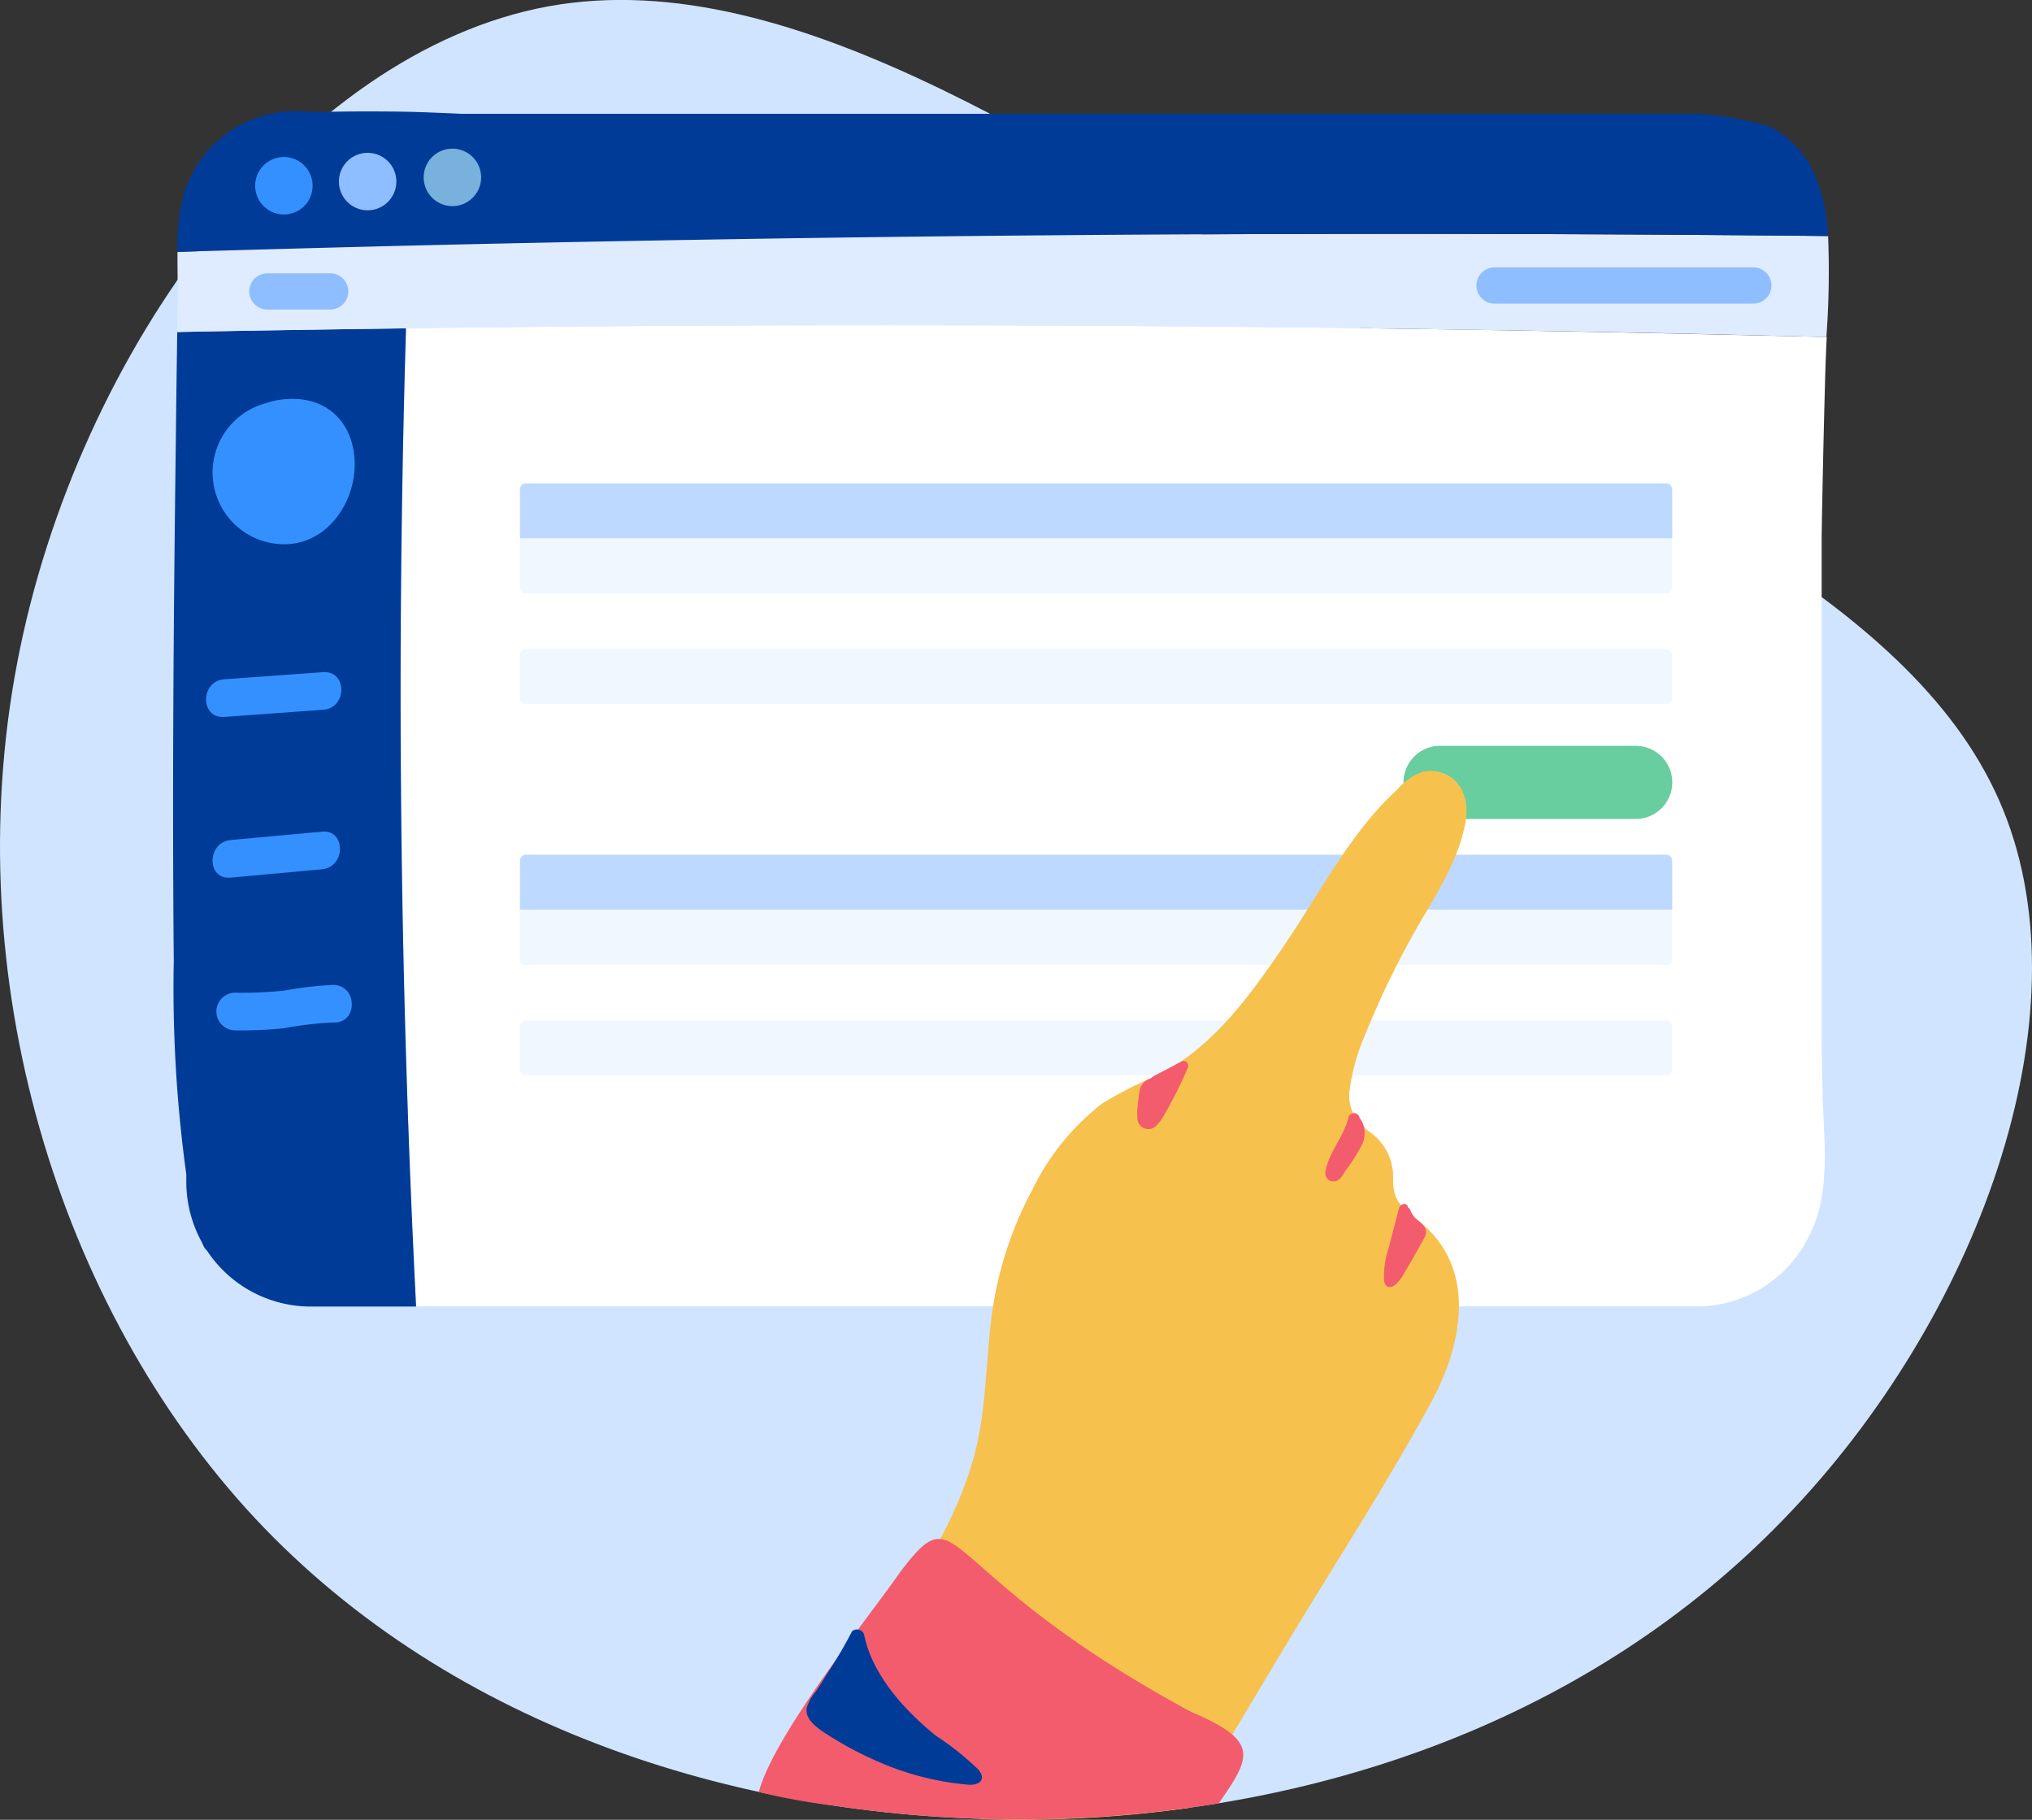 <svg xmlns="http://www.w3.org/2000/svg" width="133.987" height="119.985" viewBox="0 0 133.987 119.985">
  <rect x="0" y="0" width="133.987" height="119.985" fill="#333333" stroke="none"/>
  <g id="Group_288" data-name="Group 288" transform="translate(1043.114 157.818)">
    <path id="Path_8756" data-name="Path 8756" d="M462.977,135.536c-5.6-13.706-24.13-21.306-42.589-31.844S383.55,79.608,367.066,82.6c-16.5,3.019-31.075,22.591-35.024,43.288s2.7,42.474,15.693,56.41c13.04,13.925,32.417,20.009,51.175,19.837,18.792-.195,36.941-6.647,49.648-19.825C461.289,169.171,468.6,149.266,462.977,135.536Z" transform="translate(-1374.023 -240)" fill="#d0e4ff"/>
    <path id="Path_8757" data-name="Path 8757" d="M382.173,103.635q-12.243.034-24.486.195c-.034.953-.057,1.9-.08,2.858q-.81,30.822.735,61.633h84.442a8.225,8.225,0,0,0,7.485-4.81,6.249,6.249,0,0,0,.31-.688c1.01-2.7.562-5.878.505-8.7-.023-1.171-.046-2.33-.058-3.5V117.548c.012-.459.012-.93.023-1.389q.087-4.719.218-9.436c.023-.769.058-1.55.092-2.319q-11.382-.276-22.775-.471Q405.373,103.572,382.173,103.635Z" transform="translate(-1374.023 -240)" fill="#fff"/>
    <path id="Path_8758" data-name="Path 8758" d="M357.6,106.688c.023-.952.057-1.905.08-2.858-5.028.069-10.056.138-15.084.241-.034,2.33-.068,4.649-.091,6.98-.15,11.5-.241,23-.138,34.507a89.859,89.859,0,0,0,.826,14.051v.493a8.275,8.275,0,0,0,1.057,4.041,1.172,1.172,0,0,0,.309.5,8.2,8.2,0,0,0,6.865,3.685h6.922Q356.792,137.528,357.6,106.688Z" transform="translate(-1374.023 -240)" fill="#003b98"/>
    <path id="Path_8759" data-name="Path 8759" d="M451.451,97.746c-3.134-.035-6.279-.057-9.413-.08q-27.534-.189-55.078.172-14.551.189-29.1.539c-5.085.126-10.171.253-15.245.413-.011,1.114.023,2.227.012,3.295-.012.666-.023,1.32-.023,1.986q7.542-.138,15.084-.241,12.243-.156,24.486-.195,23.211-.069,46.388.3,11.4.172,22.775.471A58.578,58.578,0,0,0,451.451,97.746Z" transform="translate(-1374.023 -240)" fill="#dfecff"/>
    <path id="Path_8760" data-name="Path 8760" d="M451.439,97.436a11.3,11.3,0,0,0-.654-3.157,6.5,6.5,0,0,0-3.134-3.731,20.238,20.238,0,0,0-4.879-.861H361.383c-1.044-.046-2.1-.092-3.157-.126-1.136-.034-3.822-.046-5.452-.011-.62.011-1.24.011-1.872-.023a7.713,7.713,0,0,0-7.633,4.764,8.556,8.556,0,0,0-.333,1.09,15.239,15.239,0,0,0-.345,3.409q7.629-.224,15.245-.413,14.55-.344,29.1-.54,27.534-.361,55.079-.172c3.134.023,6.279.046,9.413.08A.924.924,0,0,0,451.439,97.436Z" transform="translate(-1374.023 -240)" fill="#003b98"/>
    <path id="Path_8761" data-name="Path 8761" d="M441.177,117.685H365.194v-3.237a.4.4,0,0,1,.4-.4h75.179a.4.4,0,0,1,.4.4Z" transform="translate(-1374.023 -240)" fill="#bed9ff"/>
    <path id="Path_8762" data-name="Path 8762" d="M440.764,121.325H365.585a.4.4,0,0,1-.4-.4v-3.237h75.982v3.237A.386.386,0,0,1,440.764,121.325Z" transform="translate(-1374.023 -240)" fill="#f1f7ff"/>
    <path id="Path_8763" data-name="Path 8763" d="M440.764,128.6H365.585a.4.4,0,0,1-.4-.4v-2.824a.4.4,0,0,1,.4-.4h75.179a.4.4,0,0,1,.4.4V128.2A.386.386,0,0,1,440.764,128.6Z" transform="translate(-1374.023 -240)" fill="#f1f7ff"/>
    <path id="Path_8764" data-name="Path 8764" d="M441.177,142.171H365.194v-3.237a.4.4,0,0,1,.4-.4h75.179a.4.4,0,0,1,.4.4Z" transform="translate(-1374.023 -240)" fill="#bed9ff"/>
    <path id="Path_8765" data-name="Path 8765" d="M440.764,145.81H365.585a.4.4,0,0,1-.4-.4v-3.237h75.982v3.237A.392.392,0,0,1,440.764,145.81Z" transform="translate(-1374.023 -240)" fill="#f1f7ff"/>
    <path id="Path_8766" data-name="Path 8766" d="M440.764,153.088H365.585a.4.4,0,0,1-.4-.4v-2.824a.4.4,0,0,1,.4-.4h75.179a.4.4,0,0,1,.4.4v2.824A.392.392,0,0,1,440.764,153.088Z" transform="translate(-1374.023 -240)" fill="#f1f7ff"/>
    <path id="Path_8767" data-name="Path 8767" d="M438.766,136.179h-12.9a2.411,2.411,0,1,1,0-4.822h12.9a2.411,2.411,0,1,1,0,4.822Z" transform="translate(-1374.023 -240)" fill="#68cd9f"/>
    <path id="Path_8768" data-name="Path 8768" d="M349.927,108.491a4.97,4.97,0,0,0-1.481.275,4.729,4.729,0,0,0,1.285,9.3c2.641-.046,4.443-2.514,4.558-4.994C354.415,110.339,352.693,108.342,349.927,108.491Z" transform="translate(-1374.023 -240)" fill="#3590ff"/>
    <path id="Path_8769" data-name="Path 8769" d="M352.223,126.5l-6.532.47c-1.584.115-1.6,2.6,0,2.48l6.532-.471C353.807,128.866,353.818,126.4,352.223,126.5Z" transform="translate(-1374.023 -240)" fill="#3590ff"/>
    <path id="Path_8770" data-name="Path 8770" d="M352.143,137.017l-6.027.551c-1.573.149-1.6,2.629,0,2.479l6.027-.551C353.715,139.347,353.727,136.867,352.143,137.017Z" transform="translate(-1374.023 -240)" fill="#3590ff"/>
    <path id="Path_8771" data-name="Path 8771" d="M352.911,147.119a24.079,24.079,0,0,0-3.271.379,28.419,28.419,0,0,1-3.272.137,1.241,1.241,0,0,0,0,2.48,28.424,28.424,0,0,0,3.272-.138,22.627,22.627,0,0,1,3.271-.379C354.507,149.656,354.5,147.176,352.911,147.119Z" transform="translate(-1374.023 -240)" fill="#3590ff"/>
    <path id="Path_8772" data-name="Path 8772" d="M349.628,96.322a1.894,1.894,0,1,0-1.894-1.894A1.894,1.894,0,0,0,349.628,96.322Z" transform="translate(-1374.023 -240)" fill="#3590ff"/>
    <path id="Path_8773" data-name="Path 8773" d="M355.15,96.047a1.894,1.894,0,1,0-1.894-1.894A1.894,1.894,0,0,0,355.15,96.047Z" transform="translate(-1374.023 -240)" fill="#8ebeff"/>
    <path id="Path_8774" data-name="Path 8774" d="M360.741,95.772a1.894,1.894,0,1,0-1.895-1.894A1.894,1.894,0,0,0,360.741,95.772Z" transform="translate(-1374.023 -240)" fill="#78b1db"/>
    <path id="Path_8775" data-name="Path 8775" d="M352.682,102.59h-4.144a1.194,1.194,0,1,1,0-2.388h4.144a1.194,1.194,0,1,1,0,2.388Z" transform="translate(-1374.023 -240)" fill="#8ebeff"/>
    <path id="Path_8776" data-name="Path 8776" d="M446.514,102.2H429.456a1.194,1.194,0,1,1,0-2.388h17.07a1.194,1.194,0,1,1-.012,2.388Z" transform="translate(-1374.023 -240)" fill="#8ebeff"/>
    <path id="Path_8777" data-name="Path 8777" d="M425.278,174.635c2.1-3.857,3.065-8.9-.85-11.973-1.021-.8-1.653-1.274-1.664-2.629a3.634,3.634,0,0,0-.976-2.732c-.4-.413-.93-.712-1.3-1.159a2.734,2.734,0,0,1-.608-1.929,13.685,13.685,0,0,1,1.021-3.754,59.4,59.4,0,0,1,3.593-7.381c1.217-2.066,2.641-4.328,3.054-6.727.367-2.135-.953-3.6-2.8-3.295a3.818,3.818,0,0,0-1.7,1.183c-3.111,2.824-5.028,6.738-7.772,10.733-2.158,3.134-4.6,6.44-8.173,8.173a25.539,25.539,0,0,0-3.524,1.8,16.047,16.047,0,0,0-4.6,5.682,24.2,24.2,0,0,0-2.721,8.655c-.344,2.893-.333,5.832-1.056,8.667-1.6,6.234-6.1,11.2-8.725,16.99a.966.966,0,0,0-.091.494.95.95,0,0,0,.229,1.343,70.374,70.374,0,0,0,9.034,5.349c1.068.035,2.147.046,3.215.035a80.5,80.5,0,0,0,10.412-.77q3.408-5.717,6.83-11.422C419.2,184.863,422.454,179.847,425.278,174.635Z" transform="translate(-1374.023 -240)" fill="#f7c14e"/>
    <path id="Path_8778" data-name="Path 8778" d="M407.68,155.683c.2-.333.379-.678.562-1.022.356-.666.678-1.355.976-2.043a.371.371,0,0,0-.069-.414.344.344,0,0,0-.4,0c-.344.184-.688.368-1.021.54-.184.092-.368.195-.551.287a1.655,1.655,0,0,0-.391.252,1.34,1.34,0,0,0-.47.276.442.442,0,0,0-.1.149.677.677,0,0,0-.137.287c-.069.344-.115.7-.149,1.045a4.429,4.429,0,0,0-.023.872.72.72,0,0,0,1.228.505A3.242,3.242,0,0,0,407.68,155.683Z" transform="translate(-1374.023 -240)" fill="#f35c6c"/>
    <path id="Path_8779" data-name="Path 8779" d="M420.744,157.6a1.808,1.808,0,0,0,.115-1.045,1.507,1.507,0,0,0-.3-.666.37.37,0,0,0-.264-.3.383.383,0,0,0-.47.253c-.287,1.274-1.286,2.284-1.516,3.57a.543.543,0,0,0,.643.654c.344-.069.54-.482.712-.746A11.129,11.129,0,0,0,420.744,157.6Z" transform="translate(-1374.023 -240)" fill="#f35c6c"/>
    <path id="Path_8780" data-name="Path 8780" d="M424.9,163.638c.16-.448-.184-.724-.414-.93a1.686,1.686,0,0,1-.574-.712.306.306,0,0,0-.16-.2c-.023-.321-.505-.321-.609.092-.218.861-.447,1.71-.666,2.571a5.814,5.814,0,0,0-.3,2.181c.057.414.39.517.723.264a3.073,3.073,0,0,0,.677-.918c.242-.39.471-.792.7-1.194.1-.184.206-.379.31-.562A5.09,5.09,0,0,0,424.9,163.638Z" transform="translate(-1374.023 -240)" fill="#f35c6c"/>
    <path id="Path_8781" data-name="Path 8781" d="M409.436,195.045c-17.173-9.275-15.015-14.682-19.193-9.184-1.7,2.492-8.3,10.653-9.3,14.476a42.077,42.077,0,0,0,4.947.895,82.316,82.316,0,0,0,25.381-.149C413.4,198.018,414.005,196.985,409.436,195.045Z" transform="translate(-1374.023 -240)" fill="#f35c6c"/>
    <path id="Path_8782" data-name="Path 8782" d="M395.443,198.88a18.43,18.43,0,0,0-2.847-2.273c-2.261-1.848-4.19-4.121-4.7-6.612-.092-.46-.78-.494-.861-.127,0,.012-.011.012-.023.023a29.369,29.369,0,0,1-1.538,2.606c-.264.425-.517.85-.8,1.251a2.764,2.764,0,0,0-.574,1.057c-.115.711.619,1.262,1.3,1.7a22.364,22.364,0,0,0,3.076,1.676,18.706,18.706,0,0,0,6.325,1.675C395.455,199.89,395.96,199.534,395.443,198.88Z" transform="translate(-1374.023 -240)" fill="#003b98"/>
  </g>
</svg>
